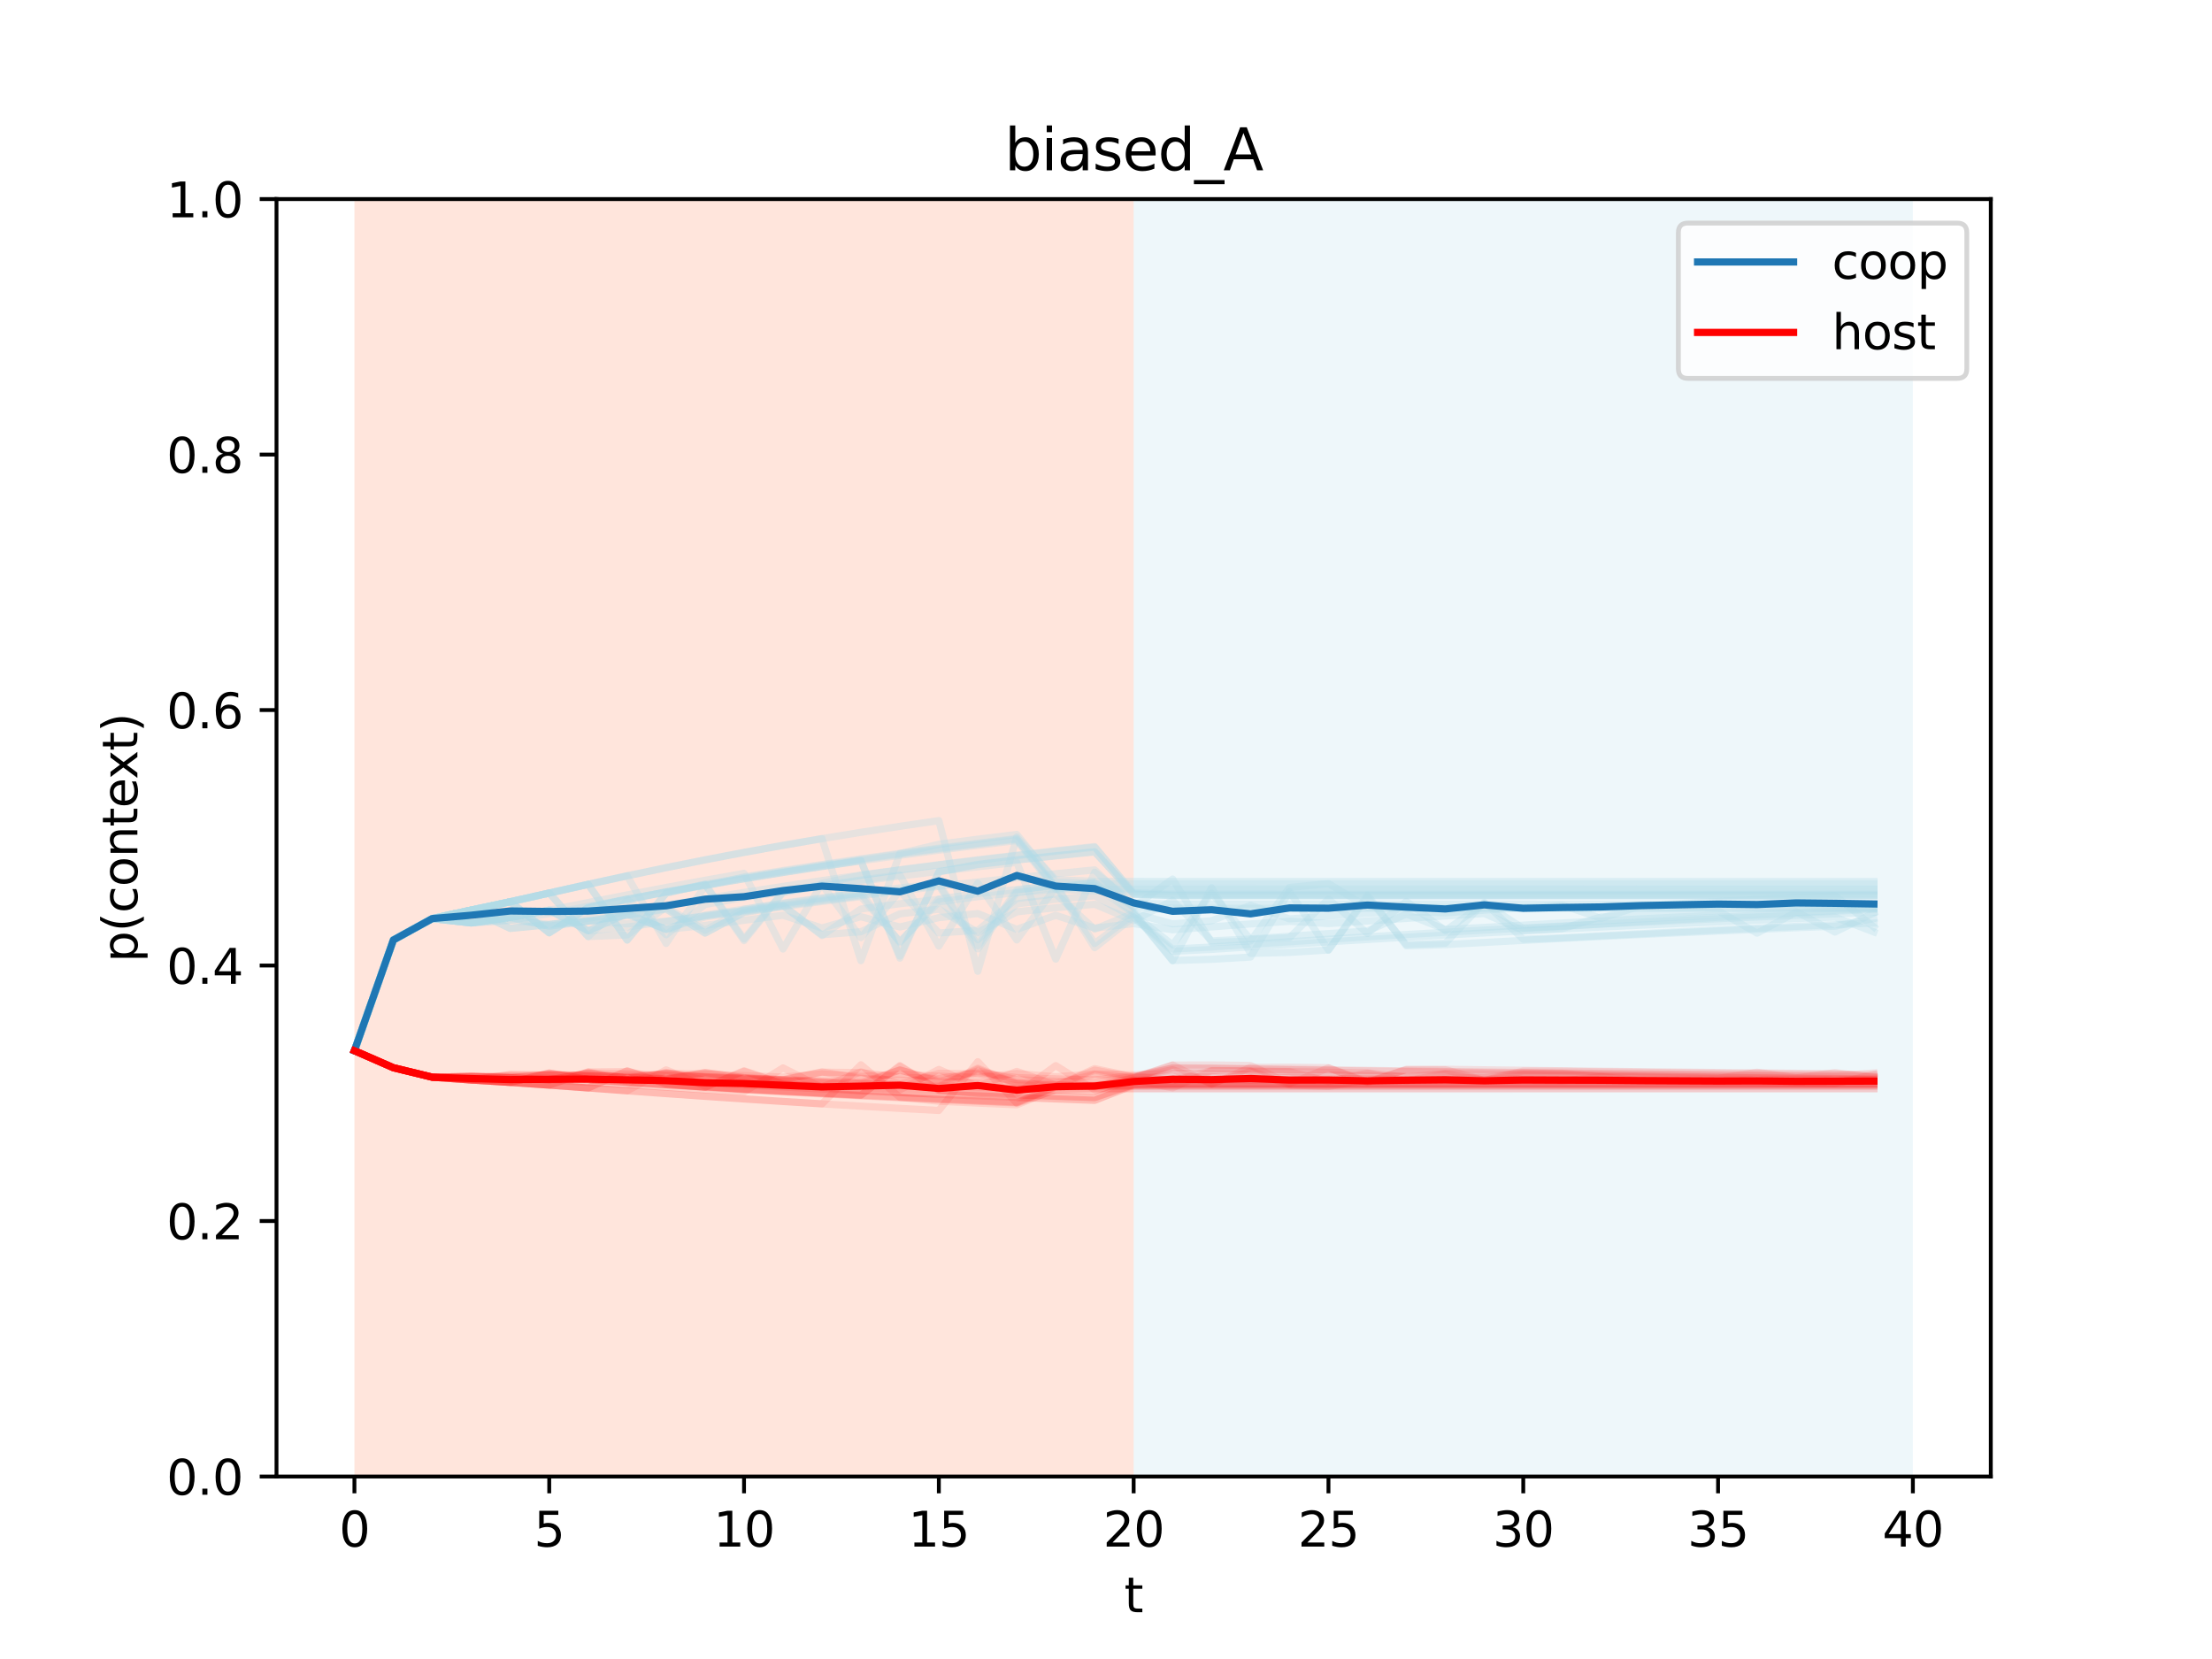 <?xml version="1.0" encoding="utf-8" standalone="no"?>
<!DOCTYPE svg PUBLIC "-//W3C//DTD SVG 1.1//EN"
  "http://www.w3.org/Graphics/SVG/1.1/DTD/svg11.dtd">
<svg height="345.6pt" version="1.1" viewBox="0 0 460.8 345.6" width="460.8pt" xmlns="http://www.w3.org/2000/svg" xmlns:xlink="http://www.w3.org/1999/xlink">
 <defs>
  <style type="text/css">*{stroke-linecap:butt;stroke-linejoin:round;}</style>
 </defs>
 <g id="figure_1">
  <g id="patch_1">
   <path d="M 0 345.6 
L 460.8 345.6 
L 460.8 0 
L 0 0 
z
" style="fill:#ffffff;"/>
  </g>
  <g id="axes_1">
   <g id="patch_2">
    <path d="M 57.6 307.584 
L 414.72 307.584 
L 414.72 41.472 
L 57.6 41.472 
z
" style="fill:#ffffff;"/>
   </g>
   <g id="patch_3">
    <path clip-path="url(#pfdbeb1986b)" d="M 73.833 307.584 
L 73.833 41.472 
L 236.16 41.472 
L 236.16 307.584 
z
" style="fill:#ff7f50;opacity:0.2;"/>
   </g>
   <g id="patch_4">
    <path clip-path="url(#pfdbeb1986b)" d="M 236.16 307.584 
L 236.16 41.472 
L 398.487 41.472 
L 398.487 307.584 
z
" style="fill:#add8e6;opacity:0.2;"/>
   </g>
   <g id="matplotlib.axis_1">
    <g id="xtick_1">
     <g id="line2d_1">
      <defs>
       <path d="M 0 0 
L 0 3.5 
" id="m99d0484c49" style="stroke:#000000;stroke-width:0.8;"/>
      </defs>
      <g>
       <use style="stroke:#000000;stroke-width:0.8;" x="73.833" xlink:href="#m99d0484c49" y="307.584"/>
      </g>
     </g>
     <g id="text_1">
      <!-- 0 -->
      <g transform="translate(70.651 322.182)scale(0.1 -0.1)">
       <defs>
        <path d="M 2034 4250 
Q 1547 4250 1301 3770 
Q 1056 3291 1056 2328 
Q 1056 1369 1301 889 
Q 1547 409 2034 409 
Q 2525 409 2770 889 
Q 3016 1369 3016 2328 
Q 3016 3291 2770 3770 
Q 2525 4250 2034 4250 
z
M 2034 4750 
Q 2819 4750 3233 4129 
Q 3647 3509 3647 2328 
Q 3647 1150 3233 529 
Q 2819 -91 2034 -91 
Q 1250 -91 836 529 
Q 422 1150 422 2328 
Q 422 3509 836 4129 
Q 1250 4750 2034 4750 
z
" id="DejaVuSans-30" transform="scale(0.016)"/>
       </defs>
       <use xlink:href="#DejaVuSans-30"/>
      </g>
     </g>
    </g>
    <g id="xtick_2">
     <g id="line2d_2">
      <g>
       <use style="stroke:#000000;stroke-width:0.8;" x="114.415" xlink:href="#m99d0484c49" y="307.584"/>
      </g>
     </g>
     <g id="text_2">
      <!-- 5 -->
      <g transform="translate(111.233 322.182)scale(0.1 -0.1)">
       <defs>
        <path d="M 691 4666 
L 3169 4666 
L 3169 4134 
L 1269 4134 
L 1269 2991 
Q 1406 3038 1543 3061 
Q 1681 3084 1819 3084 
Q 2600 3084 3056 2656 
Q 3513 2228 3513 1497 
Q 3513 744 3044 326 
Q 2575 -91 1722 -91 
Q 1428 -91 1123 -41 
Q 819 9 494 109 
L 494 744 
Q 775 591 1075 516 
Q 1375 441 1709 441 
Q 2250 441 2565 725 
Q 2881 1009 2881 1497 
Q 2881 1984 2565 2268 
Q 2250 2553 1709 2553 
Q 1456 2553 1204 2497 
Q 953 2441 691 2322 
L 691 4666 
z
" id="DejaVuSans-35" transform="scale(0.016)"/>
       </defs>
       <use xlink:href="#DejaVuSans-35"/>
      </g>
     </g>
    </g>
    <g id="xtick_3">
     <g id="line2d_3">
      <g>
       <use style="stroke:#000000;stroke-width:0.8;" x="154.996" xlink:href="#m99d0484c49" y="307.584"/>
      </g>
     </g>
     <g id="text_3">
      <!-- 10 -->
      <g transform="translate(148.634 322.182)scale(0.1 -0.1)">
       <defs>
        <path d="M 794 531 
L 1825 531 
L 1825 4091 
L 703 3866 
L 703 4441 
L 1819 4666 
L 2450 4666 
L 2450 531 
L 3481 531 
L 3481 0 
L 794 0 
L 794 531 
z
" id="DejaVuSans-31" transform="scale(0.016)"/>
       </defs>
       <use xlink:href="#DejaVuSans-31"/>
       <use x="63.623" xlink:href="#DejaVuSans-30"/>
      </g>
     </g>
    </g>
    <g id="xtick_4">
     <g id="line2d_4">
      <g>
       <use style="stroke:#000000;stroke-width:0.8;" x="195.578" xlink:href="#m99d0484c49" y="307.584"/>
      </g>
     </g>
     <g id="text_4">
      <!-- 15 -->
      <g transform="translate(189.216 322.182)scale(0.1 -0.1)">
       <use xlink:href="#DejaVuSans-31"/>
       <use x="63.623" xlink:href="#DejaVuSans-35"/>
      </g>
     </g>
    </g>
    <g id="xtick_5">
     <g id="line2d_5">
      <g>
       <use style="stroke:#000000;stroke-width:0.8;" x="236.16" xlink:href="#m99d0484c49" y="307.584"/>
      </g>
     </g>
     <g id="text_5">
      <!-- 20 -->
      <g transform="translate(229.798 322.182)scale(0.1 -0.1)">
       <defs>
        <path d="M 1228 531 
L 3431 531 
L 3431 0 
L 469 0 
L 469 531 
Q 828 903 1448 1529 
Q 2069 2156 2228 2338 
Q 2531 2678 2651 2914 
Q 2772 3150 2772 3378 
Q 2772 3750 2511 3984 
Q 2250 4219 1831 4219 
Q 1534 4219 1204 4116 
Q 875 4013 500 3803 
L 500 4441 
Q 881 4594 1212 4672 
Q 1544 4750 1819 4750 
Q 2544 4750 2975 4387 
Q 3406 4025 3406 3419 
Q 3406 3131 3298 2873 
Q 3191 2616 2906 2266 
Q 2828 2175 2409 1742 
Q 1991 1309 1228 531 
z
" id="DejaVuSans-32" transform="scale(0.016)"/>
       </defs>
       <use xlink:href="#DejaVuSans-32"/>
       <use x="63.623" xlink:href="#DejaVuSans-30"/>
      </g>
     </g>
    </g>
    <g id="xtick_6">
     <g id="line2d_6">
      <g>
       <use style="stroke:#000000;stroke-width:0.8;" x="276.742" xlink:href="#m99d0484c49" y="307.584"/>
      </g>
     </g>
     <g id="text_6">
      <!-- 25 -->
      <g transform="translate(270.379 322.182)scale(0.1 -0.1)">
       <use xlink:href="#DejaVuSans-32"/>
       <use x="63.623" xlink:href="#DejaVuSans-35"/>
      </g>
     </g>
    </g>
    <g id="xtick_7">
     <g id="line2d_7">
      <g>
       <use style="stroke:#000000;stroke-width:0.8;" x="317.324" xlink:href="#m99d0484c49" y="307.584"/>
      </g>
     </g>
     <g id="text_7">
      <!-- 30 -->
      <g transform="translate(310.961 322.182)scale(0.1 -0.1)">
       <defs>
        <path d="M 2597 2516 
Q 3050 2419 3304 2112 
Q 3559 1806 3559 1356 
Q 3559 666 3084 287 
Q 2609 -91 1734 -91 
Q 1441 -91 1130 -33 
Q 819 25 488 141 
L 488 750 
Q 750 597 1062 519 
Q 1375 441 1716 441 
Q 2309 441 2620 675 
Q 2931 909 2931 1356 
Q 2931 1769 2642 2001 
Q 2353 2234 1838 2234 
L 1294 2234 
L 1294 2753 
L 1863 2753 
Q 2328 2753 2575 2939 
Q 2822 3125 2822 3475 
Q 2822 3834 2567 4026 
Q 2313 4219 1838 4219 
Q 1578 4219 1281 4162 
Q 984 4106 628 3988 
L 628 4550 
Q 988 4650 1302 4700 
Q 1616 4750 1894 4750 
Q 2613 4750 3031 4423 
Q 3450 4097 3450 3541 
Q 3450 3153 3228 2886 
Q 3006 2619 2597 2516 
z
" id="DejaVuSans-33" transform="scale(0.016)"/>
       </defs>
       <use xlink:href="#DejaVuSans-33"/>
       <use x="63.623" xlink:href="#DejaVuSans-30"/>
      </g>
     </g>
    </g>
    <g id="xtick_8">
     <g id="line2d_8">
      <g>
       <use style="stroke:#000000;stroke-width:0.8;" x="357.905" xlink:href="#m99d0484c49" y="307.584"/>
      </g>
     </g>
     <g id="text_8">
      <!-- 35 -->
      <g transform="translate(351.543 322.182)scale(0.1 -0.1)">
       <use xlink:href="#DejaVuSans-33"/>
       <use x="63.623" xlink:href="#DejaVuSans-35"/>
      </g>
     </g>
    </g>
    <g id="xtick_9">
     <g id="line2d_9">
      <g>
       <use style="stroke:#000000;stroke-width:0.8;" x="398.487" xlink:href="#m99d0484c49" y="307.584"/>
      </g>
     </g>
     <g id="text_9">
      <!-- 40 -->
      <g transform="translate(392.125 322.182)scale(0.1 -0.1)">
       <defs>
        <path d="M 2419 4116 
L 825 1625 
L 2419 1625 
L 2419 4116 
z
M 2253 4666 
L 3047 4666 
L 3047 1625 
L 3713 1625 
L 3713 1100 
L 3047 1100 
L 3047 0 
L 2419 0 
L 2419 1100 
L 313 1100 
L 313 1709 
L 2253 4666 
z
" id="DejaVuSans-34" transform="scale(0.016)"/>
       </defs>
       <use xlink:href="#DejaVuSans-34"/>
       <use x="63.623" xlink:href="#DejaVuSans-30"/>
      </g>
     </g>
    </g>
    <g id="text_10">
     <!-- t -->
     <g transform="translate(234.2 335.861)scale(0.1 -0.1)">
      <defs>
       <path d="M 1172 4494 
L 1172 3500 
L 2356 3500 
L 2356 3053 
L 1172 3053 
L 1172 1153 
Q 1172 725 1289 603 
Q 1406 481 1766 481 
L 2356 481 
L 2356 0 
L 1766 0 
Q 1100 0 847 248 
Q 594 497 594 1153 
L 594 3053 
L 172 3053 
L 172 3500 
L 594 3500 
L 594 4494 
L 1172 4494 
z
" id="DejaVuSans-74" transform="scale(0.016)"/>
      </defs>
      <use xlink:href="#DejaVuSans-74"/>
     </g>
    </g>
   </g>
   <g id="matplotlib.axis_2">
    <g id="ytick_1">
     <g id="line2d_10">
      <defs>
       <path d="M 0 0 
L -3.5 0 
" id="mcd126f95af" style="stroke:#000000;stroke-width:0.8;"/>
      </defs>
      <g>
       <use style="stroke:#000000;stroke-width:0.8;" x="57.6" xlink:href="#mcd126f95af" y="307.584"/>
      </g>
     </g>
     <g id="text_11">
      <!-- 0.0 -->
      <g transform="translate(34.697 311.383)scale(0.1 -0.1)">
       <defs>
        <path d="M 684 794 
L 1344 794 
L 1344 0 
L 684 0 
L 684 794 
z
" id="DejaVuSans-2e" transform="scale(0.016)"/>
       </defs>
       <use xlink:href="#DejaVuSans-30"/>
       <use x="63.623" xlink:href="#DejaVuSans-2e"/>
       <use x="95.41" xlink:href="#DejaVuSans-30"/>
      </g>
     </g>
    </g>
    <g id="ytick_2">
     <g id="line2d_11">
      <g>
       <use style="stroke:#000000;stroke-width:0.8;" x="57.6" xlink:href="#mcd126f95af" y="254.362"/>
      </g>
     </g>
     <g id="text_12">
      <!-- 0.2 -->
      <g transform="translate(34.697 258.161)scale(0.1 -0.1)">
       <use xlink:href="#DejaVuSans-30"/>
       <use x="63.623" xlink:href="#DejaVuSans-2e"/>
       <use x="95.41" xlink:href="#DejaVuSans-32"/>
      </g>
     </g>
    </g>
    <g id="ytick_3">
     <g id="line2d_12">
      <g>
       <use style="stroke:#000000;stroke-width:0.8;" x="57.6" xlink:href="#mcd126f95af" y="201.139"/>
      </g>
     </g>
     <g id="text_13">
      <!-- 0.4 -->
      <g transform="translate(34.697 204.938)scale(0.1 -0.1)">
       <use xlink:href="#DejaVuSans-30"/>
       <use x="63.623" xlink:href="#DejaVuSans-2e"/>
       <use x="95.41" xlink:href="#DejaVuSans-34"/>
      </g>
     </g>
    </g>
    <g id="ytick_4">
     <g id="line2d_13">
      <g>
       <use style="stroke:#000000;stroke-width:0.8;" x="57.6" xlink:href="#mcd126f95af" y="147.917"/>
      </g>
     </g>
     <g id="text_14">
      <!-- 0.6 -->
      <g transform="translate(34.697 151.716)scale(0.1 -0.1)">
       <defs>
        <path d="M 2113 2584 
Q 1688 2584 1439 2293 
Q 1191 2003 1191 1497 
Q 1191 994 1439 701 
Q 1688 409 2113 409 
Q 2538 409 2786 701 
Q 3034 994 3034 1497 
Q 3034 2003 2786 2293 
Q 2538 2584 2113 2584 
z
M 3366 4563 
L 3366 3988 
Q 3128 4100 2886 4159 
Q 2644 4219 2406 4219 
Q 1781 4219 1451 3797 
Q 1122 3375 1075 2522 
Q 1259 2794 1537 2939 
Q 1816 3084 2150 3084 
Q 2853 3084 3261 2657 
Q 3669 2231 3669 1497 
Q 3669 778 3244 343 
Q 2819 -91 2113 -91 
Q 1303 -91 875 529 
Q 447 1150 447 2328 
Q 447 3434 972 4092 
Q 1497 4750 2381 4750 
Q 2619 4750 2861 4703 
Q 3103 4656 3366 4563 
z
" id="DejaVuSans-36" transform="scale(0.016)"/>
       </defs>
       <use xlink:href="#DejaVuSans-30"/>
       <use x="63.623" xlink:href="#DejaVuSans-2e"/>
       <use x="95.41" xlink:href="#DejaVuSans-36"/>
      </g>
     </g>
    </g>
    <g id="ytick_5">
     <g id="line2d_14">
      <g>
       <use style="stroke:#000000;stroke-width:0.8;" x="57.6" xlink:href="#mcd126f95af" y="94.694"/>
      </g>
     </g>
     <g id="text_15">
      <!-- 0.8 -->
      <g transform="translate(34.697 98.494)scale(0.1 -0.1)">
       <defs>
        <path d="M 2034 2216 
Q 1584 2216 1326 1975 
Q 1069 1734 1069 1313 
Q 1069 891 1326 650 
Q 1584 409 2034 409 
Q 2484 409 2743 651 
Q 3003 894 3003 1313 
Q 3003 1734 2745 1975 
Q 2488 2216 2034 2216 
z
M 1403 2484 
Q 997 2584 770 2862 
Q 544 3141 544 3541 
Q 544 4100 942 4425 
Q 1341 4750 2034 4750 
Q 2731 4750 3128 4425 
Q 3525 4100 3525 3541 
Q 3525 3141 3298 2862 
Q 3072 2584 2669 2484 
Q 3125 2378 3379 2068 
Q 3634 1759 3634 1313 
Q 3634 634 3220 271 
Q 2806 -91 2034 -91 
Q 1263 -91 848 271 
Q 434 634 434 1313 
Q 434 1759 690 2068 
Q 947 2378 1403 2484 
z
M 1172 3481 
Q 1172 3119 1398 2916 
Q 1625 2713 2034 2713 
Q 2441 2713 2670 2916 
Q 2900 3119 2900 3481 
Q 2900 3844 2670 4047 
Q 2441 4250 2034 4250 
Q 1625 4250 1398 4047 
Q 1172 3844 1172 3481 
z
" id="DejaVuSans-38" transform="scale(0.016)"/>
       </defs>
       <use xlink:href="#DejaVuSans-30"/>
       <use x="63.623" xlink:href="#DejaVuSans-2e"/>
       <use x="95.41" xlink:href="#DejaVuSans-38"/>
      </g>
     </g>
    </g>
    <g id="ytick_6">
     <g id="line2d_15">
      <g>
       <use style="stroke:#000000;stroke-width:0.8;" x="57.6" xlink:href="#mcd126f95af" y="41.472"/>
      </g>
     </g>
     <g id="text_16">
      <!-- 1.0 -->
      <g transform="translate(34.697 45.271)scale(0.1 -0.1)">
       <use xlink:href="#DejaVuSans-31"/>
       <use x="63.623" xlink:href="#DejaVuSans-2e"/>
       <use x="95.41" xlink:href="#DejaVuSans-30"/>
      </g>
     </g>
    </g>
    <g id="text_17">
     <!-- p(context) -->
     <g transform="translate(28.617 200.45)rotate(-90)scale(0.1 -0.1)">
      <defs>
       <path d="M 1159 525 
L 1159 -1331 
L 581 -1331 
L 581 3500 
L 1159 3500 
L 1159 2969 
Q 1341 3281 1617 3432 
Q 1894 3584 2278 3584 
Q 2916 3584 3314 3078 
Q 3713 2572 3713 1747 
Q 3713 922 3314 415 
Q 2916 -91 2278 -91 
Q 1894 -91 1617 61 
Q 1341 213 1159 525 
z
M 3116 1747 
Q 3116 2381 2855 2742 
Q 2594 3103 2138 3103 
Q 1681 3103 1420 2742 
Q 1159 2381 1159 1747 
Q 1159 1113 1420 752 
Q 1681 391 2138 391 
Q 2594 391 2855 752 
Q 3116 1113 3116 1747 
z
" id="DejaVuSans-70" transform="scale(0.016)"/>
       <path d="M 1984 4856 
Q 1566 4138 1362 3434 
Q 1159 2731 1159 2009 
Q 1159 1288 1364 580 
Q 1569 -128 1984 -844 
L 1484 -844 
Q 1016 -109 783 600 
Q 550 1309 550 2009 
Q 550 2706 781 3412 
Q 1013 4119 1484 4856 
L 1984 4856 
z
" id="DejaVuSans-28" transform="scale(0.016)"/>
       <path d="M 3122 3366 
L 3122 2828 
Q 2878 2963 2633 3030 
Q 2388 3097 2138 3097 
Q 1578 3097 1268 2742 
Q 959 2388 959 1747 
Q 959 1106 1268 751 
Q 1578 397 2138 397 
Q 2388 397 2633 464 
Q 2878 531 3122 666 
L 3122 134 
Q 2881 22 2623 -34 
Q 2366 -91 2075 -91 
Q 1284 -91 818 406 
Q 353 903 353 1747 
Q 353 2603 823 3093 
Q 1294 3584 2113 3584 
Q 2378 3584 2631 3529 
Q 2884 3475 3122 3366 
z
" id="DejaVuSans-63" transform="scale(0.016)"/>
       <path d="M 1959 3097 
Q 1497 3097 1228 2736 
Q 959 2375 959 1747 
Q 959 1119 1226 758 
Q 1494 397 1959 397 
Q 2419 397 2687 759 
Q 2956 1122 2956 1747 
Q 2956 2369 2687 2733 
Q 2419 3097 1959 3097 
z
M 1959 3584 
Q 2709 3584 3137 3096 
Q 3566 2609 3566 1747 
Q 3566 888 3137 398 
Q 2709 -91 1959 -91 
Q 1206 -91 779 398 
Q 353 888 353 1747 
Q 353 2609 779 3096 
Q 1206 3584 1959 3584 
z
" id="DejaVuSans-6f" transform="scale(0.016)"/>
       <path d="M 3513 2113 
L 3513 0 
L 2938 0 
L 2938 2094 
Q 2938 2591 2744 2837 
Q 2550 3084 2163 3084 
Q 1697 3084 1428 2787 
Q 1159 2491 1159 1978 
L 1159 0 
L 581 0 
L 581 3500 
L 1159 3500 
L 1159 2956 
Q 1366 3272 1645 3428 
Q 1925 3584 2291 3584 
Q 2894 3584 3203 3211 
Q 3513 2838 3513 2113 
z
" id="DejaVuSans-6e" transform="scale(0.016)"/>
       <path d="M 3597 1894 
L 3597 1613 
L 953 1613 
Q 991 1019 1311 708 
Q 1631 397 2203 397 
Q 2534 397 2845 478 
Q 3156 559 3463 722 
L 3463 178 
Q 3153 47 2828 -22 
Q 2503 -91 2169 -91 
Q 1331 -91 842 396 
Q 353 884 353 1716 
Q 353 2575 817 3079 
Q 1281 3584 2069 3584 
Q 2775 3584 3186 3129 
Q 3597 2675 3597 1894 
z
M 3022 2063 
Q 3016 2534 2758 2815 
Q 2500 3097 2075 3097 
Q 1594 3097 1305 2825 
Q 1016 2553 972 2059 
L 3022 2063 
z
" id="DejaVuSans-65" transform="scale(0.016)"/>
       <path d="M 3513 3500 
L 2247 1797 
L 3578 0 
L 2900 0 
L 1881 1375 
L 863 0 
L 184 0 
L 1544 1831 
L 300 3500 
L 978 3500 
L 1906 2253 
L 2834 3500 
L 3513 3500 
z
" id="DejaVuSans-78" transform="scale(0.016)"/>
       <path d="M 513 4856 
L 1013 4856 
Q 1481 4119 1714 3412 
Q 1947 2706 1947 2009 
Q 1947 1309 1714 600 
Q 1481 -109 1013 -844 
L 513 -844 
Q 928 -128 1133 580 
Q 1338 1288 1338 2009 
Q 1338 2731 1133 3434 
Q 928 4138 513 4856 
z
" id="DejaVuSans-29" transform="scale(0.016)"/>
      </defs>
      <use xlink:href="#DejaVuSans-70"/>
      <use x="63.477" xlink:href="#DejaVuSans-28"/>
      <use x="102.49" xlink:href="#DejaVuSans-63"/>
      <use x="157.471" xlink:href="#DejaVuSans-6f"/>
      <use x="218.652" xlink:href="#DejaVuSans-6e"/>
      <use x="282.031" xlink:href="#DejaVuSans-74"/>
      <use x="321.24" xlink:href="#DejaVuSans-65"/>
      <use x="381.014" xlink:href="#DejaVuSans-78"/>
      <use x="440.193" xlink:href="#DejaVuSans-74"/>
      <use x="479.402" xlink:href="#DejaVuSans-29"/>
     </g>
    </g>
   </g>
   <g id="line2d_16">
    <path clip-path="url(#pfdbeb1986b)" d="M 73.833 218.88 
L 81.949 195.817 
L 90.065 191.35 
L 98.182 189.584 
L 106.298 187.853 
L 114.415 186.038 
L 122.531 184.223 
L 130.647 182.453 
L 138.764 180.75 
L 146.88 179.122 
L 154.996 177.573 
L 163.113 176.102 
L 171.229 174.708 
L 179.345 200.116 
L 187.462 177.801 
L 195.578 175.885 
L 203.695 174.82 
L 211.811 173.833 
L 219.927 183.743 
L 228.044 184.077 
L 236.16 184.091 
L 244.276 184.094 
L 252.393 184.097 
L 260.509 184.1 
L 268.625 184.102 
L 276.742 184.104 
L 284.858 184.106 
L 292.975 184.107 
L 301.091 184.109 
L 309.207 184.11 
L 317.324 184.111 
L 325.44 184.112 
L 333.556 184.113 
L 341.673 184.114 
L 349.789 184.115 
L 357.905 184.116 
L 366.022 184.116 
L 374.138 184.117 
L 382.255 184.118 
L 390.371 184.118 
" style="fill:none;stroke:#add8e6;stroke-linecap:square;stroke-opacity:0.3;stroke-width:1.5;"/>
   </g>
   <g id="line2d_17">
    <path clip-path="url(#pfdbeb1986b)" d="M 73.833 218.88 
L 81.949 195.817 
L 90.065 191.35 
L 98.182 192.262 
L 106.298 191.696 
L 114.415 192.542 
L 122.531 191.958 
L 130.647 190.702 
L 138.764 189.403 
L 146.88 194.358 
L 154.996 190.101 
L 163.113 188.864 
L 171.229 187.798 
L 179.345 186.775 
L 187.462 196.154 
L 195.578 187.886 
L 203.695 186.791 
L 211.811 185.967 
L 219.927 185.182 
L 228.044 184.43 
L 236.16 190.322 
L 244.276 200.142 
L 252.393 184.918 
L 260.509 198.614 
L 268.625 198.402 
L 276.742 197.901 
L 284.858 186.896 
L 292.975 196.767 
L 301.091 196.488 
L 309.207 187.97 
L 317.324 195.674 
L 325.44 195.37 
L 333.556 194.937 
L 341.673 194.517 
L 349.789 194.112 
L 357.905 193.722 
L 366.022 193.345 
L 374.138 192.982 
L 382.255 192.631 
L 390.371 192.292 
" style="fill:none;stroke:#add8e6;stroke-linecap:square;stroke-opacity:0.3;stroke-width:1.5;"/>
   </g>
   <g id="line2d_18">
    <path clip-path="url(#pfdbeb1986b)" d="M 73.833 218.88 
L 81.949 195.817 
L 90.065 191.35 
L 98.182 192.262 
L 106.298 191.126 
L 114.415 189.608 
L 122.531 188.015 
L 130.647 186.427 
L 138.764 184.877 
L 146.88 183.379 
L 154.996 181.94 
L 163.113 197.696 
L 171.229 183.994 
L 179.345 182.343 
L 187.462 181.236 
L 195.578 180.197 
L 203.695 179.205 
L 211.811 178.258 
L 219.927 177.355 
L 228.044 176.493 
L 236.16 185.978 
L 244.276 186.255 
L 252.393 186.265 
L 260.509 186.267 
L 268.625 186.269 
L 276.742 186.271 
L 284.858 186.273 
L 292.975 186.274 
L 301.091 186.276 
L 309.207 186.277 
L 317.324 186.278 
L 325.44 186.279 
L 333.556 186.28 
L 341.673 186.281 
L 349.789 186.281 
L 357.905 186.282 
L 366.022 186.283 
L 374.138 186.283 
L 382.255 186.284 
L 390.371 186.284 
" style="fill:none;stroke:#add8e6;stroke-linecap:square;stroke-opacity:0.3;stroke-width:1.5;"/>
   </g>
   <g id="line2d_19">
    <path clip-path="url(#pfdbeb1986b)" d="M 73.833 218.88 
L 81.949 195.817 
L 90.065 191.35 
L 98.182 189.584 
L 106.298 187.853 
L 114.415 186.038 
L 122.531 184.223 
L 130.647 182.453 
L 138.764 180.75 
L 146.88 179.122 
L 154.996 177.573 
L 163.113 176.102 
L 171.229 174.708 
L 179.345 173.387 
L 187.462 172.136 
L 195.578 170.952 
L 203.695 202.338 
L 211.811 174.366 
L 219.927 183.276 
L 228.044 183.588 
L 236.16 183.601 
L 244.276 183.605 
L 252.393 183.608 
L 260.509 183.611 
L 268.625 183.613 
L 276.742 183.615 
L 284.858 183.617 
L 292.975 183.618 
L 301.091 183.62 
L 309.207 183.621 
L 317.324 183.622 
L 325.44 183.623 
L 333.556 183.624 
L 341.673 183.625 
L 349.789 183.626 
L 357.905 183.627 
L 366.022 183.628 
L 374.138 183.628 
L 382.255 183.629 
L 390.371 183.629 
" style="fill:none;stroke:#add8e6;stroke-linecap:square;stroke-opacity:0.3;stroke-width:1.5;"/>
   </g>
   <g id="line2d_20">
    <path clip-path="url(#pfdbeb1986b)" d="M 73.833 218.88 
L 81.949 195.817 
L 90.065 191.35 
L 98.182 189.584 
L 106.298 193.405 
L 114.415 192.609 
L 122.531 191.3 
L 130.647 189.925 
L 138.764 188.555 
L 146.88 187.212 
L 154.996 185.909 
L 163.113 184.651 
L 171.229 183.442 
L 179.345 182.284 
L 187.462 181.177 
L 195.578 180.119 
L 203.695 179.109 
L 211.811 178.146 
L 219.927 177.228 
L 228.044 176.353 
L 236.16 186.282 
L 244.276 186.569 
L 252.393 186.579 
L 260.509 186.581 
L 268.625 186.584 
L 276.742 186.585 
L 284.858 186.587 
L 292.975 186.589 
L 301.091 186.59 
L 309.207 186.591 
L 317.324 186.592 
L 325.44 186.593 
L 333.556 186.594 
L 341.673 186.595 
L 349.789 186.596 
L 357.905 186.596 
L 366.022 186.597 
L 374.138 186.598 
L 382.255 186.598 
L 390.371 186.599 
" style="fill:none;stroke:#add8e6;stroke-linecap:square;stroke-opacity:0.3;stroke-width:1.5;"/>
   </g>
   <g id="line2d_21">
    <path clip-path="url(#pfdbeb1986b)" d="M 73.833 218.88 
L 81.949 195.817 
L 90.065 191.35 
L 98.182 192.262 
L 106.298 191.126 
L 114.415 192.934 
L 122.531 191.89 
L 130.647 190.593 
L 138.764 193.533 
L 146.88 191.012 
L 154.996 189.809 
L 163.113 188.701 
L 171.229 187.63 
L 179.345 186.596 
L 187.462 185.601 
L 195.578 184.647 
L 203.695 183.732 
L 211.811 182.855 
L 219.927 182.017 
L 228.044 181.215 
L 236.16 188.989 
L 244.276 189.204 
L 252.393 189.212 
L 260.509 189.215 
L 268.625 189.217 
L 276.742 189.218 
L 284.858 189.22 
L 292.975 189.221 
L 301.091 189.223 
L 309.207 189.224 
L 317.324 189.225 
L 325.44 189.226 
L 333.556 189.226 
L 341.673 189.227 
L 349.789 189.228 
L 357.905 189.229 
L 366.022 189.229 
L 374.138 189.23 
L 382.255 189.23 
L 390.371 189.231 
" style="fill:none;stroke:#add8e6;stroke-linecap:square;stroke-opacity:0.3;stroke-width:1.5;"/>
   </g>
   <g id="line2d_22">
    <path clip-path="url(#pfdbeb1986b)" d="M 73.833 218.88 
L 81.949 195.817 
L 90.065 191.35 
L 98.182 189.584 
L 106.298 187.853 
L 114.415 186.038 
L 122.531 184.223 
L 130.647 195.831 
L 138.764 186.076 
L 146.88 184.194 
L 154.996 182.81 
L 163.113 181.504 
L 171.229 180.257 
L 179.345 179.067 
L 187.462 177.933 
L 195.578 176.854 
L 203.695 175.827 
L 211.811 174.85 
L 219.927 184.916 
L 228.044 185.242 
L 236.16 185.255 
L 244.276 185.259 
L 252.393 185.261 
L 260.509 185.264 
L 268.625 185.266 
L 276.742 185.268 
L 284.858 185.27 
L 292.975 185.271 
L 301.091 185.272 
L 309.207 185.274 
L 317.324 185.275 
L 325.44 185.276 
L 333.556 185.277 
L 341.673 185.277 
L 349.789 185.278 
L 357.905 185.279 
L 366.022 185.28 
L 374.138 185.28 
L 382.255 185.281 
L 390.371 185.281 
" style="fill:none;stroke:#add8e6;stroke-linecap:square;stroke-opacity:0.3;stroke-width:1.5;"/>
   </g>
   <g id="line2d_23">
    <path clip-path="url(#pfdbeb1986b)" d="M 73.833 218.88 
L 81.949 195.817 
L 90.065 191.35 
L 98.182 192.262 
L 106.298 191.126 
L 114.415 192.934 
L 122.531 191.89 
L 130.647 190.593 
L 138.764 189.284 
L 146.88 194.384 
L 154.996 190 
L 163.113 188.75 
L 171.229 194.722 
L 179.345 194.101 
L 187.462 190.369 
L 195.578 189.403 
L 203.695 194.259 
L 211.811 189.948 
L 219.927 189.099 
L 228.044 188.379 
L 236.16 191.761 
L 244.276 187.601 
L 252.393 196.001 
L 260.509 195.608 
L 268.625 195.037 
L 276.742 194.482 
L 284.858 193.947 
L 292.975 190.412 
L 301.091 193.613 
L 309.207 193.196 
L 317.324 192.729 
L 325.44 192.277 
L 333.556 191.841 
L 341.673 191.421 
L 349.789 191.016 
L 357.905 190.625 
L 366.022 190.247 
L 374.138 189.883 
L 382.255 194.162 
L 390.371 190.182 
" style="fill:none;stroke:#add8e6;stroke-linecap:square;stroke-opacity:0.3;stroke-width:1.5;"/>
   </g>
   <g id="line2d_24">
    <path clip-path="url(#pfdbeb1986b)" d="M 73.833 218.88 
L 81.949 195.817 
L 90.065 191.35 
L 98.182 189.584 
L 106.298 187.853 
L 114.415 186.038 
L 122.531 184.223 
L 130.647 195.831 
L 138.764 186.076 
L 146.88 184.194 
L 154.996 195.611 
L 163.113 185.763 
L 171.229 184.251 
L 179.345 195.327 
L 187.462 185.625 
L 195.578 194.352 
L 203.695 193.819 
L 211.811 187.18 
L 219.927 186.231 
L 228.044 193.568 
L 236.16 190.239 
L 244.276 192.456 
L 252.393 191.815 
L 260.509 188.584 
L 268.625 191.422 
L 276.742 190.854 
L 284.858 190.233 
L 292.975 189.879 
L 301.091 190.156 
L 309.207 189.615 
L 317.324 189.077 
L 325.44 188.559 
L 333.556 191.304 
L 341.673 188.75 
L 349.789 188.251 
L 357.905 187.803 
L 366.022 187.371 
L 374.138 186.953 
L 382.255 186.551 
L 390.371 193.127 
" style="fill:none;stroke:#add8e6;stroke-linecap:square;stroke-opacity:0.3;stroke-width:1.5;"/>
   </g>
   <g id="line2d_25">
    <path clip-path="url(#pfdbeb1986b)" d="M 73.833 218.88 
L 81.949 195.817 
L 90.065 191.35 
L 98.182 192.262 
L 106.298 191.696 
L 114.415 190.315 
L 122.531 188.813 
L 130.647 187.304 
L 138.764 185.826 
L 146.88 184.395 
L 154.996 183.018 
L 163.113 181.698 
L 171.229 180.439 
L 179.345 179.238 
L 187.462 199.594 
L 195.578 181.606 
L 203.695 180.05 
L 211.811 179.115 
L 219.927 178.242 
L 228.044 177.408 
L 236.16 186.309 
L 244.276 186.57 
L 252.393 186.58 
L 260.509 186.582 
L 268.625 186.585 
L 276.742 186.587 
L 284.858 186.588 
L 292.975 186.59 
L 301.091 186.591 
L 309.207 186.592 
L 317.324 186.593 
L 325.44 186.594 
L 333.556 186.595 
L 341.673 186.596 
L 349.789 186.597 
L 357.905 186.598 
L 366.022 186.598 
L 374.138 186.599 
L 382.255 186.599 
L 390.371 186.6 
" style="fill:none;stroke:#add8e6;stroke-linecap:square;stroke-opacity:0.3;stroke-width:1.5;"/>
   </g>
   <g id="line2d_26">
    <path clip-path="url(#pfdbeb1986b)" d="M 73.833 218.88 
L 81.949 195.817 
L 90.065 191.35 
L 98.182 189.584 
L 106.298 193.405 
L 114.415 192.609 
L 122.531 191.8 
L 130.647 192.459 
L 138.764 191.905 
L 146.88 190.773 
L 154.996 189.63 
L 163.113 188.515 
L 171.229 187.434 
L 179.345 186.391 
L 187.462 185.388 
L 195.578 184.425 
L 203.695 197.678 
L 211.811 185.871 
L 219.927 184.743 
L 228.044 183.97 
L 236.16 190.015 
L 244.276 200.094 
L 252.393 199.846 
L 260.509 199.37 
L 268.625 185.703 
L 276.742 197.932 
L 284.858 186.447 
L 292.975 197.03 
L 301.091 196.781 
L 309.207 196.334 
L 317.324 195.898 
L 325.44 195.479 
L 333.556 195.076 
L 341.673 194.687 
L 349.789 194.312 
L 357.905 193.95 
L 366.022 193.601 
L 374.138 193.264 
L 382.255 192.939 
L 390.371 191.356 
" style="fill:none;stroke:#add8e6;stroke-linecap:square;stroke-opacity:0.3;stroke-width:1.5;"/>
   </g>
   <g id="line2d_27">
    <path clip-path="url(#pfdbeb1986b)" d="M 73.833 218.88 
L 81.949 195.817 
L 90.065 191.35 
L 98.182 189.584 
L 106.298 187.853 
L 114.415 186.038 
L 122.531 195.104 
L 130.647 187.58 
L 138.764 185.748 
L 146.88 184.315 
L 154.996 195.938 
L 163.113 185.926 
L 171.229 184.41 
L 179.345 183.311 
L 187.462 182.272 
L 195.578 197.086 
L 203.695 183.973 
L 211.811 195.799 
L 219.927 184.875 
L 228.044 183.832 
L 236.16 188.944 
L 244.276 183.123 
L 252.393 196.34 
L 260.509 196.03 
L 268.625 184.886 
L 276.742 184.07 
L 284.858 188.949 
L 292.975 189.059 
L 301.091 189.062 
L 309.207 189.064 
L 317.324 189.065 
L 325.44 189.066 
L 333.556 189.067 
L 341.673 189.067 
L 349.789 189.068 
L 357.905 189.069 
L 366.022 189.069 
L 374.138 189.07 
L 382.255 189.07 
L 390.371 189.071 
" style="fill:none;stroke:#add8e6;stroke-linecap:square;stroke-opacity:0.3;stroke-width:1.5;"/>
   </g>
   <g id="line2d_28">
    <path clip-path="url(#pfdbeb1986b)" d="M 73.833 218.88 
L 81.949 195.817 
L 90.065 191.35 
L 98.182 189.584 
L 106.298 187.853 
L 114.415 194.32 
L 122.531 189.07 
L 130.647 187.321 
L 138.764 185.846 
L 146.88 184.43 
L 154.996 183.067 
L 163.113 181.761 
L 171.229 180.513 
L 179.345 179.323 
L 187.462 199.145 
L 195.578 181.64 
L 203.695 180.107 
L 211.811 179.179 
L 219.927 178.312 
L 228.044 177.484 
L 236.16 186.216 
L 244.276 186.472 
L 252.393 186.482 
L 260.509 186.485 
L 268.625 186.487 
L 276.742 186.489 
L 284.858 186.49 
L 292.975 186.492 
L 301.091 186.493 
L 309.207 186.494 
L 317.324 186.495 
L 325.44 186.496 
L 333.556 186.497 
L 341.673 186.498 
L 349.789 186.499 
L 357.905 186.5 
L 366.022 186.5 
L 374.138 186.501 
L 382.255 186.501 
L 390.371 186.502 
" style="fill:none;stroke:#add8e6;stroke-linecap:square;stroke-opacity:0.3;stroke-width:1.5;"/>
   </g>
   <g id="line2d_29">
    <path clip-path="url(#pfdbeb1986b)" d="M 73.833 218.88 
L 81.949 195.817 
L 90.065 191.35 
L 98.182 189.584 
L 106.298 187.853 
L 114.415 194.32 
L 122.531 189.07 
L 130.647 187.321 
L 138.764 194.717 
L 146.88 188.424 
L 154.996 186.955 
L 163.113 185.768 
L 171.229 184.636 
L 179.345 183.55 
L 187.462 182.51 
L 195.578 181.514 
L 203.695 180.563 
L 211.811 179.655 
L 219.927 199.802 
L 228.044 181.704 
L 236.16 188.152 
L 244.276 188.337 
L 252.393 188.345 
L 260.509 188.347 
L 268.625 188.349 
L 276.742 188.351 
L 284.858 188.352 
L 292.975 188.354 
L 301.091 188.355 
L 309.207 188.356 
L 317.324 188.357 
L 325.44 188.358 
L 333.556 188.359 
L 341.673 188.36 
L 349.789 188.361 
L 357.905 188.361 
L 366.022 188.362 
L 374.138 188.363 
L 382.255 188.363 
L 390.371 188.364 
" style="fill:none;stroke:#add8e6;stroke-linecap:square;stroke-opacity:0.3;stroke-width:1.5;"/>
   </g>
   <g id="line2d_30">
    <path clip-path="url(#pfdbeb1986b)" d="M 73.833 218.88 
L 81.949 195.817 
L 90.065 191.35 
L 98.182 192.262 
L 106.298 191.126 
L 114.415 189.608 
L 122.531 193.899 
L 130.647 193.121 
L 138.764 191.978 
L 146.88 190.818 
L 154.996 189.675 
L 163.113 188.562 
L 171.229 194.892 
L 179.345 189.362 
L 187.462 188.26 
L 195.578 187.354 
L 203.695 195.734 
L 211.811 188.289 
L 219.927 187.333 
L 228.044 186.598 
L 236.16 191.125 
L 244.276 198.169 
L 252.393 197.78 
L 260.509 197.236 
L 268.625 196.708 
L 276.742 196.2 
L 284.858 195.711 
L 292.975 195.239 
L 301.091 194.785 
L 309.207 194.347 
L 317.324 193.926 
L 325.44 193.519 
L 333.556 193.127 
L 341.673 192.749 
L 349.789 192.385 
L 357.905 192.033 
L 366.022 191.694 
L 374.138 191.366 
L 382.255 191.05 
L 390.371 194.154 
" style="fill:none;stroke:#add8e6;stroke-linecap:square;stroke-opacity:0.3;stroke-width:1.5;"/>
   </g>
   <g id="line2d_31">
    <path clip-path="url(#pfdbeb1986b)" d="M 73.833 218.88 
L 81.949 195.817 
L 90.065 191.35 
L 98.182 189.584 
L 106.298 187.853 
L 114.415 194.32 
L 122.531 189.07 
L 130.647 187.321 
L 138.764 185.846 
L 146.88 184.43 
L 154.996 183.067 
L 163.113 181.761 
L 171.229 180.513 
L 179.345 179.323 
L 187.462 178.189 
L 195.578 177.11 
L 203.695 176.083 
L 211.811 175.107 
L 219.927 185.267 
L 228.044 185.594 
L 236.16 185.607 
L 244.276 185.61 
L 252.393 185.613 
L 260.509 185.615 
L 268.625 185.618 
L 276.742 185.619 
L 284.858 185.621 
L 292.975 185.623 
L 301.091 185.624 
L 309.207 185.625 
L 317.324 185.626 
L 325.44 185.627 
L 333.556 185.628 
L 341.673 185.629 
L 349.789 185.63 
L 357.905 185.63 
L 366.022 185.631 
L 374.138 185.632 
L 382.255 185.632 
L 390.371 185.633 
" style="fill:none;stroke:#add8e6;stroke-linecap:square;stroke-opacity:0.3;stroke-width:1.5;"/>
   </g>
   <g id="line2d_32">
    <path clip-path="url(#pfdbeb1986b)" d="M 73.833 218.88 
L 81.949 195.817 
L 90.065 191.35 
L 98.182 192.262 
L 106.298 191.126 
L 114.415 189.608 
L 122.531 193.899 
L 130.647 190.304 
L 138.764 193.625 
L 146.88 190.631 
L 154.996 189.38 
L 163.113 188.244 
L 171.229 187.148 
L 179.345 186.092 
L 187.462 196.356 
L 195.578 187.294 
L 203.695 186.149 
L 211.811 185.299 
L 219.927 184.492 
L 228.044 197.423 
L 236.16 190.985 
L 244.276 197.698 
L 252.393 197.288 
L 260.509 196.728 
L 268.625 196.186 
L 276.742 195.663 
L 284.858 195.16 
L 292.975 194.675 
L 301.091 194.208 
L 309.207 193.758 
L 317.324 193.325 
L 325.44 192.907 
L 333.556 192.504 
L 341.673 192.115 
L 349.789 191.74 
L 357.905 191.379 
L 366.022 191.03 
L 374.138 190.693 
L 382.255 190.368 
L 390.371 190.054 
" style="fill:none;stroke:#add8e6;stroke-linecap:square;stroke-opacity:0.3;stroke-width:1.5;"/>
   </g>
   <g id="line2d_33">
    <path clip-path="url(#pfdbeb1986b)" d="M 73.833 218.88 
L 81.949 195.817 
L 90.065 191.35 
L 98.182 192.262 
L 106.298 191.126 
L 114.415 189.608 
L 122.531 193.899 
L 130.647 190.304 
L 138.764 193.625 
L 146.88 192.777 
L 154.996 191.712 
L 163.113 190.654 
L 171.229 193.32 
L 179.345 190.973 
L 187.462 193.108 
L 195.578 191.163 
L 203.695 190.309 
L 211.811 193.6 
L 219.927 190.666 
L 228.044 193.346 
L 236.16 192.405 
L 244.276 193.692 
L 252.393 193.093 
L 260.509 192.472 
L 268.625 191.921 
L 276.742 192.395 
L 284.858 191.861 
L 292.975 191.325 
L 301.091 190.809 
L 309.207 190.311 
L 317.324 193.824 
L 325.44 193.447 
L 333.556 191 
L 341.673 190.536 
L 349.789 190.119 
L 357.905 189.717 
L 366.022 194.397 
L 374.138 190.044 
L 382.255 189.626 
L 390.371 189.278 
" style="fill:none;stroke:#add8e6;stroke-linecap:square;stroke-opacity:0.3;stroke-width:1.5;"/>
   </g>
   <g id="line2d_34">
    <path clip-path="url(#pfdbeb1986b)" d="M 73.833 218.88 
L 81.949 195.817 
L 90.065 191.35 
L 98.182 189.584 
L 106.298 187.853 
L 114.415 186.038 
L 122.531 184.223 
L 130.647 182.453 
L 138.764 196.538 
L 146.88 184.587 
L 154.996 182.677 
L 163.113 181.346 
L 171.229 180.097 
L 179.345 178.906 
L 187.462 177.771 
L 195.578 176.691 
L 203.695 175.663 
L 211.811 174.685 
L 219.927 184.716 
L 228.044 185.042 
L 236.16 185.055 
L 244.276 185.059 
L 252.393 185.062 
L 260.509 185.064 
L 268.625 185.066 
L 276.742 185.068 
L 284.858 185.07 
L 292.975 185.071 
L 301.091 185.073 
L 309.207 185.074 
L 317.324 185.075 
L 325.44 185.076 
L 333.556 185.077 
L 341.673 185.078 
L 349.789 185.078 
L 357.905 185.079 
L 366.022 185.08 
L 374.138 185.08 
L 382.255 185.081 
L 390.371 185.081 
" style="fill:none;stroke:#add8e6;stroke-linecap:square;stroke-opacity:0.3;stroke-width:1.5;"/>
   </g>
   <g id="line2d_35">
    <path clip-path="url(#pfdbeb1986b)" d="M 73.833 218.88 
L 81.949 195.817 
L 90.065 191.35 
L 98.182 189.584 
L 106.298 187.853 
L 114.415 186.038 
L 122.531 195.104 
L 130.647 194.762 
L 138.764 188.97 
L 146.88 193.812 
L 154.996 189.405 
L 163.113 188.133 
L 171.229 187.041 
L 179.345 185.994 
L 187.462 184.986 
L 195.578 184.018 
L 203.695 197.014 
L 211.811 185.447 
L 219.927 184.319 
L 228.044 196.543 
L 236.16 190.485 
L 244.276 196.823 
L 252.393 186.052 
L 260.509 195.72 
L 268.625 195.34 
L 276.742 187.287 
L 284.858 194.455 
L 292.975 187.769 
L 301.091 193.891 
L 309.207 188.181 
L 317.324 193.415 
L 325.44 192.998 
L 333.556 192.496 
L 341.673 192.011 
L 349.789 191.543 
L 357.905 191.091 
L 366.022 190.655 
L 374.138 190.234 
L 382.255 189.828 
L 390.371 189.435 
" style="fill:none;stroke:#add8e6;stroke-linecap:square;stroke-opacity:0.3;stroke-width:1.5;"/>
   </g>
   <g id="line2d_36">
    <path clip-path="url(#pfdbeb1986b)" d="M 73.833 218.88 
L 81.949 222.428 
L 90.065 224.401 
L 98.182 224.976 
L 106.298 225.479 
L 114.415 226.045 
L 122.531 226.638 
L 130.647 227.232 
L 138.764 227.816 
L 146.88 228.382 
L 154.996 228.929 
L 163.113 229.454 
L 171.229 229.956 
L 179.345 221.82 
L 187.462 228.583 
L 195.578 229.411 
L 203.695 229.794 
L 211.811 230.142 
L 219.927 226.879 
L 228.044 226.704 
L 236.16 226.696 
L 244.276 226.694 
L 252.393 226.693 
L 260.509 226.691 
L 268.625 226.69 
L 276.742 226.69 
L 284.858 226.689 
L 292.975 226.688 
L 301.091 226.688 
L 309.207 226.687 
L 317.324 226.686 
L 325.44 226.686 
L 333.556 226.686 
L 341.673 226.685 
L 349.789 226.685 
L 357.905 226.685 
L 366.022 226.684 
L 374.138 226.684 
L 382.255 226.684 
L 390.371 226.684 
" style="fill:none;stroke:#ff0000;stroke-linecap:square;stroke-opacity:0.1;stroke-width:1.5;"/>
   </g>
   <g id="line2d_37">
    <path clip-path="url(#pfdbeb1986b)" d="M 73.833 218.88 
L 81.949 222.428 
L 90.065 224.401 
L 98.182 224.239 
L 106.298 224.206 
L 114.415 223.991 
L 122.531 224.033 
L 130.647 224.39 
L 138.764 224.782 
L 146.88 223.421 
L 154.996 224.487 
L 163.113 224.891 
L 171.229 225.215 
L 179.345 225.526 
L 187.462 222.941 
L 195.578 225.081 
L 203.695 225.465 
L 211.811 225.715 
L 219.927 225.951 
L 228.044 226.179 
L 236.16 224.512 
L 244.276 221.851 
L 252.393 225.917 
L 260.509 222.352 
L 268.625 222.316 
L 276.742 222.429 
L 284.858 225.366 
L 292.975 222.827 
L 301.091 222.84 
L 309.207 225.063 
L 317.324 223.12 
L 325.44 223.156 
L 333.556 223.26 
L 341.673 223.362 
L 349.789 223.461 
L 357.905 223.557 
L 366.022 223.65 
L 374.138 223.739 
L 382.255 223.826 
L 390.371 223.91 
" style="fill:none;stroke:#ff0000;stroke-linecap:square;stroke-opacity:0.1;stroke-width:1.5;"/>
   </g>
   <g id="line2d_38">
    <path clip-path="url(#pfdbeb1986b)" d="M 73.833 218.88 
L 81.949 222.428 
L 90.065 224.401 
L 98.182 224.239 
L 106.298 224.494 
L 114.415 224.948 
L 122.531 225.453 
L 130.647 225.969 
L 138.764 226.481 
L 146.88 226.984 
L 154.996 227.472 
L 163.113 222.47 
L 171.229 226.559 
L 179.345 227.222 
L 187.462 227.597 
L 195.578 227.946 
L 203.695 228.28 
L 211.811 228.601 
L 219.927 228.909 
L 228.044 229.203 
L 236.16 226.12 
L 244.276 225.972 
L 252.393 225.965 
L 260.509 225.964 
L 268.625 225.963 
L 276.742 225.962 
L 284.858 225.962 
L 292.975 225.961 
L 301.091 225.96 
L 309.207 225.96 
L 317.324 225.959 
L 325.44 225.959 
L 333.556 225.958 
L 341.673 225.958 
L 349.789 225.958 
L 357.905 225.957 
L 366.022 225.957 
L 374.138 225.957 
L 382.255 225.957 
L 390.371 225.956 
" style="fill:none;stroke:#ff0000;stroke-linecap:square;stroke-opacity:0.1;stroke-width:1.5;"/>
   </g>
   <g id="line2d_39">
    <path clip-path="url(#pfdbeb1986b)" d="M 73.833 218.88 
L 81.949 222.428 
L 90.065 224.401 
L 98.182 224.976 
L 106.298 225.479 
L 114.415 226.045 
L 122.531 226.638 
L 130.647 227.232 
L 138.764 227.816 
L 146.88 228.382 
L 154.996 228.929 
L 163.113 229.454 
L 171.229 229.956 
L 179.345 230.436 
L 187.462 230.895 
L 195.578 231.331 
L 203.695 221.168 
L 211.811 229.819 
L 219.927 227.067 
L 228.044 226.909 
L 236.16 226.901 
L 244.276 226.899 
L 252.393 226.898 
L 260.509 226.897 
L 268.625 226.896 
L 276.742 226.895 
L 284.858 226.894 
L 292.975 226.893 
L 301.091 226.893 
L 309.207 226.892 
L 317.324 226.891 
L 325.44 226.891 
L 333.556 226.891 
L 341.673 226.89 
L 349.789 226.89 
L 357.905 226.889 
L 366.022 226.889 
L 374.138 226.889 
L 382.255 226.889 
L 390.371 226.888 
" style="fill:none;stroke:#ff0000;stroke-linecap:square;stroke-opacity:0.1;stroke-width:1.5;"/>
   </g>
   <g id="line2d_40">
    <path clip-path="url(#pfdbeb1986b)" d="M 73.833 218.88 
L 81.949 222.428 
L 90.065 224.401 
L 98.182 224.976 
L 106.298 223.839 
L 114.415 223.952 
L 122.531 224.337 
L 130.647 224.763 
L 138.764 225.194 
L 146.88 225.621 
L 154.996 226.041 
L 163.113 226.45 
L 171.229 226.846 
L 179.345 227.229 
L 187.462 227.598 
L 195.578 227.954 
L 203.695 228.295 
L 211.811 228.622 
L 219.927 228.936 
L 228.044 229.236 
L 236.16 225.987 
L 244.276 225.832 
L 252.393 225.826 
L 260.509 225.825 
L 268.625 225.824 
L 276.742 225.823 
L 284.858 225.822 
L 292.975 225.821 
L 301.091 225.821 
L 309.207 225.82 
L 317.324 225.82 
L 325.44 225.819 
L 333.556 225.819 
L 341.673 225.818 
L 349.789 225.818 
L 357.905 225.818 
L 366.022 225.818 
L 374.138 225.817 
L 382.255 225.817 
L 390.371 225.817 
" style="fill:none;stroke:#ff0000;stroke-linecap:square;stroke-opacity:0.1;stroke-width:1.5;"/>
   </g>
   <g id="line2d_41">
    <path clip-path="url(#pfdbeb1986b)" d="M 73.833 218.88 
L 81.949 222.428 
L 90.065 224.401 
L 98.182 224.239 
L 106.298 224.494 
L 114.415 223.805 
L 122.531 224.037 
L 130.647 224.416 
L 138.764 223.664 
L 146.88 224.237 
L 154.996 224.608 
L 163.113 224.942 
L 171.229 225.266 
L 179.345 225.581 
L 187.462 225.887 
L 195.578 226.182 
L 203.695 226.468 
L 211.811 226.743 
L 219.927 227.007 
L 228.044 227.262 
L 236.16 224.94 
L 244.276 224.825 
L 252.393 224.82 
L 260.509 224.819 
L 268.625 224.818 
L 276.742 224.817 
L 284.858 224.817 
L 292.975 224.816 
L 301.091 224.815 
L 309.207 224.815 
L 317.324 224.814 
L 325.44 224.814 
L 333.556 224.814 
L 341.673 224.813 
L 349.789 224.813 
L 357.905 224.813 
L 366.022 224.812 
L 374.138 224.812 
L 382.255 224.812 
L 390.371 224.812 
" style="fill:none;stroke:#ff0000;stroke-linecap:square;stroke-opacity:0.1;stroke-width:1.5;"/>
   </g>
   <g id="line2d_42">
    <path clip-path="url(#pfdbeb1986b)" d="M 73.833 218.88 
L 81.949 222.428 
L 90.065 224.401 
L 98.182 224.976 
L 106.298 225.479 
L 114.415 226.045 
L 122.531 226.638 
L 130.647 223.076 
L 138.764 225.789 
L 146.88 226.507 
L 154.996 226.971 
L 163.113 227.406 
L 171.229 227.825 
L 179.345 228.228 
L 187.462 228.615 
L 195.578 228.986 
L 203.695 229.342 
L 211.811 229.682 
L 219.927 226.397 
L 228.044 226.224 
L 236.16 226.216 
L 244.276 226.214 
L 252.393 226.213 
L 260.509 226.212 
L 268.625 226.211 
L 276.742 226.21 
L 284.858 226.209 
L 292.975 226.209 
L 301.091 226.208 
L 309.207 226.207 
L 317.324 226.207 
L 325.44 226.207 
L 333.556 226.206 
L 341.673 226.206 
L 349.789 226.205 
L 357.905 226.205 
L 366.022 226.205 
L 374.138 226.205 
L 382.255 226.204 
L 390.371 226.204 
" style="fill:none;stroke:#ff0000;stroke-linecap:square;stroke-opacity:0.1;stroke-width:1.5;"/>
   </g>
   <g id="line2d_43">
    <path clip-path="url(#pfdbeb1986b)" d="M 73.833 218.88 
L 81.949 222.428 
L 90.065 224.401 
L 98.182 224.239 
L 106.298 224.494 
L 114.415 223.805 
L 122.531 224.037 
L 130.647 224.416 
L 138.764 224.812 
L 146.88 223.428 
L 154.996 224.51 
L 163.113 224.919 
L 171.229 223.341 
L 179.345 223.45 
L 187.462 224.383 
L 195.578 224.685 
L 203.695 223.466 
L 211.811 224.483 
L 219.927 224.748 
L 228.044 224.955 
L 236.16 224.074 
L 244.276 225.152 
L 252.393 223.023 
L 260.509 223.07 
L 268.625 223.214 
L 276.742 223.356 
L 284.858 223.494 
L 292.975 224.375 
L 301.091 223.611 
L 309.207 223.7 
L 317.324 223.821 
L 325.44 223.938 
L 333.556 224.051 
L 341.673 224.16 
L 349.789 224.266 
L 357.905 224.369 
L 366.022 224.468 
L 374.138 224.564 
L 382.255 223.439 
L 390.371 224.46 
" style="fill:none;stroke:#ff0000;stroke-linecap:square;stroke-opacity:0.1;stroke-width:1.5;"/>
   </g>
   <g id="line2d_44">
    <path clip-path="url(#pfdbeb1986b)" d="M 73.833 218.88 
L 81.949 222.428 
L 90.065 224.401 
L 98.182 224.976 
L 106.298 225.479 
L 114.415 226.045 
L 122.531 226.638 
L 130.647 223.076 
L 138.764 225.789 
L 146.88 226.507 
L 154.996 223.174 
L 163.113 225.843 
L 171.229 226.408 
L 179.345 223.3 
L 187.462 225.852 
L 195.578 223.601 
L 203.695 223.683 
L 211.811 225.387 
L 219.927 225.71 
L 228.044 223.837 
L 236.16 224.599 
L 244.276 224.115 
L 252.393 224.28 
L 260.509 224.994 
L 268.625 224.411 
L 276.742 224.555 
L 284.858 224.729 
L 292.975 224.646 
L 301.091 224.745 
L 309.207 224.895 
L 317.324 225.046 
L 325.44 225.193 
L 333.556 224.277 
L 341.673 225.113 
L 349.789 225.263 
L 357.905 225.389 
L 366.022 225.511 
L 374.138 225.629 
L 382.255 225.744 
L 390.371 223.819 
" style="fill:none;stroke:#ff0000;stroke-linecap:square;stroke-opacity:0.1;stroke-width:1.5;"/>
   </g>
   <g id="line2d_45">
    <path clip-path="url(#pfdbeb1986b)" d="M 73.833 218.88 
L 81.949 222.428 
L 90.065 224.401 
L 98.182 224.239 
L 106.298 224.206 
L 114.415 224.579 
L 122.531 225.034 
L 130.647 225.505 
L 138.764 225.976 
L 146.88 226.44 
L 154.996 226.892 
L 163.113 227.33 
L 171.229 227.753 
L 179.345 228.159 
L 187.462 221.978 
L 195.578 227.146 
L 203.695 227.785 
L 211.811 228.1 
L 219.927 228.391 
L 228.044 228.669 
L 236.16 225.887 
L 244.276 225.749 
L 252.393 225.744 
L 260.509 225.742 
L 268.625 225.741 
L 276.742 225.741 
L 284.858 225.74 
L 292.975 225.739 
L 301.091 225.739 
L 309.207 225.738 
L 317.324 225.738 
L 325.44 225.737 
L 333.556 225.737 
L 341.673 225.736 
L 349.789 225.736 
L 357.905 225.736 
L 366.022 225.735 
L 374.138 225.735 
L 382.255 225.735 
L 390.371 225.735 
" style="fill:none;stroke:#ff0000;stroke-linecap:square;stroke-opacity:0.1;stroke-width:1.5;"/>
   </g>
   <g id="line2d_46">
    <path clip-path="url(#pfdbeb1986b)" d="M 73.833 218.88 
L 81.949 222.428 
L 90.065 224.401 
L 98.182 224.976 
L 106.298 223.839 
L 114.415 223.952 
L 122.531 224.072 
L 130.647 223.973 
L 138.764 224.014 
L 146.88 224.336 
L 154.996 224.677 
L 163.113 225.013 
L 171.229 225.341 
L 179.345 225.661 
L 187.462 225.971 
L 195.578 226.27 
L 203.695 222.529 
L 211.811 225.686 
L 219.927 226.106 
L 228.044 226.346 
L 236.16 224.622 
L 244.276 221.873 
L 252.393 221.856 
L 260.509 221.957 
L 268.625 225.762 
L 276.742 222.478 
L 284.858 225.529 
L 292.975 222.752 
L 301.091 222.752 
L 309.207 222.856 
L 317.324 222.958 
L 325.44 223.057 
L 333.556 223.153 
L 341.673 223.246 
L 349.789 223.335 
L 357.905 223.422 
L 366.022 223.505 
L 374.138 223.586 
L 382.255 223.665 
L 390.371 224.282 
" style="fill:none;stroke:#ff0000;stroke-linecap:square;stroke-opacity:0.1;stroke-width:1.5;"/>
   </g>
   <g id="line2d_47">
    <path clip-path="url(#pfdbeb1986b)" d="M 73.833 218.88 
L 81.949 222.428 
L 90.065 224.401 
L 98.182 224.976 
L 106.298 225.479 
L 114.415 226.045 
L 122.531 223.292 
L 130.647 225.321 
L 138.764 225.992 
L 146.88 226.464 
L 154.996 223.057 
L 163.113 225.773 
L 171.229 226.341 
L 179.345 226.698 
L 187.462 227.033 
L 195.578 222.783 
L 203.695 226.336 
L 211.811 223.19 
L 219.927 226.045 
L 228.044 226.43 
L 236.16 225.013 
L 244.276 226.613 
L 252.393 223.097 
L 260.509 223.099 
L 268.625 226.031 
L 276.742 226.328 
L 284.858 225.008 
L 292.975 224.952 
L 301.091 224.95 
L 309.207 224.949 
L 317.324 224.949 
L 325.44 224.948 
L 333.556 224.948 
L 341.673 224.948 
L 349.789 224.947 
L 357.905 224.947 
L 366.022 224.947 
L 374.138 224.946 
L 382.255 224.946 
L 390.371 224.946 
" style="fill:none;stroke:#ff0000;stroke-linecap:square;stroke-opacity:0.1;stroke-width:1.5;"/>
   </g>
   <g id="line2d_48">
    <path clip-path="url(#pfdbeb1986b)" d="M 73.833 218.88 
L 81.949 222.428 
L 90.065 224.401 
L 98.182 224.976 
L 106.298 225.479 
L 114.415 223.535 
L 122.531 224.877 
L 130.647 225.483 
L 138.764 225.958 
L 146.88 226.416 
L 154.996 226.862 
L 163.113 227.295 
L 171.229 227.713 
L 179.345 228.114 
L 187.462 222.129 
L 195.578 227.127 
L 203.695 227.753 
L 211.811 228.065 
L 219.927 228.353 
L 228.044 228.628 
L 236.16 225.911 
L 244.276 225.777 
L 252.393 225.771 
L 260.509 225.77 
L 268.625 225.769 
L 276.742 225.768 
L 284.858 225.767 
L 292.975 225.767 
L 301.091 225.766 
L 309.207 225.765 
L 317.324 225.765 
L 325.44 225.765 
L 333.556 225.764 
L 341.673 225.764 
L 349.789 225.763 
L 357.905 225.763 
L 366.022 225.763 
L 374.138 225.763 
L 382.255 225.762 
L 390.371 225.762 
" style="fill:none;stroke:#ff0000;stroke-linecap:square;stroke-opacity:0.1;stroke-width:1.5;"/>
   </g>
   <g id="line2d_49">
    <path clip-path="url(#pfdbeb1986b)" d="M 73.833 218.88 
L 81.949 222.428 
L 90.065 224.401 
L 98.182 224.976 
L 106.298 225.479 
L 114.415 223.535 
L 122.531 224.877 
L 130.647 225.483 
L 138.764 223.381 
L 146.88 225.008 
L 154.996 225.521 
L 163.113 225.896 
L 171.229 226.253 
L 179.345 226.599 
L 187.462 226.933 
L 195.578 227.255 
L 203.695 227.564 
L 211.811 227.861 
L 219.927 221.989 
L 228.044 227.02 
L 236.16 225.243 
L 244.276 225.148 
L 252.393 225.143 
L 260.509 225.142 
L 268.625 225.141 
L 276.742 225.14 
L 284.858 225.14 
L 292.975 225.139 
L 301.091 225.138 
L 309.207 225.138 
L 317.324 225.137 
L 325.44 225.137 
L 333.556 225.137 
L 341.673 225.136 
L 349.789 225.136 
L 357.905 225.136 
L 366.022 225.135 
L 374.138 225.135 
L 382.255 225.135 
L 390.371 225.135 
" style="fill:none;stroke:#ff0000;stroke-linecap:square;stroke-opacity:0.1;stroke-width:1.5;"/>
   </g>
   <g id="line2d_50">
    <path clip-path="url(#pfdbeb1986b)" d="M 73.833 218.88 
L 81.949 222.428 
L 90.065 224.401 
L 98.182 224.239 
L 106.298 224.494 
L 114.415 224.948 
L 122.531 223.524 
L 130.647 223.642 
L 138.764 223.966 
L 146.88 224.307 
L 154.996 224.646 
L 163.113 224.98 
L 171.229 223.302 
L 179.345 224.66 
L 187.462 225.024 
L 195.578 225.295 
L 203.695 223.092 
L 211.811 224.934 
L 219.927 225.259 
L 228.044 225.477 
L 236.16 224.264 
L 244.276 222.427 
L 252.393 222.474 
L 260.509 222.604 
L 268.625 222.732 
L 276.742 222.855 
L 284.858 222.974 
L 292.975 223.09 
L 301.091 223.201 
L 309.207 223.308 
L 317.324 223.412 
L 325.44 223.513 
L 333.556 223.61 
L 341.673 223.703 
L 349.789 223.794 
L 357.905 223.882 
L 366.022 223.966 
L 374.138 224.048 
L 382.255 224.128 
L 390.371 223.526 
" style="fill:none;stroke:#ff0000;stroke-linecap:square;stroke-opacity:0.1;stroke-width:1.5;"/>
   </g>
   <g id="line2d_51">
    <path clip-path="url(#pfdbeb1986b)" d="M 73.833 218.88 
L 81.949 222.428 
L 90.065 224.401 
L 98.182 224.976 
L 106.298 225.479 
L 114.415 223.535 
L 122.531 224.877 
L 130.647 225.483 
L 138.764 225.958 
L 146.88 226.416 
L 154.996 226.862 
L 163.113 227.295 
L 171.229 227.713 
L 179.345 228.114 
L 187.462 228.5 
L 195.578 228.87 
L 203.695 229.224 
L 211.811 229.563 
L 219.927 226.256 
L 228.044 226.082 
L 236.16 226.074 
L 244.276 226.072 
L 252.393 226.071 
L 260.509 226.07 
L 268.625 226.069 
L 276.742 226.068 
L 284.858 226.067 
L 292.975 226.067 
L 301.091 226.066 
L 309.207 226.065 
L 317.324 226.065 
L 325.44 226.064 
L 333.556 226.064 
L 341.673 226.064 
L 349.789 226.063 
L 357.905 226.063 
L 366.022 226.063 
L 374.138 226.063 
L 382.255 226.062 
L 390.371 226.062 
" style="fill:none;stroke:#ff0000;stroke-linecap:square;stroke-opacity:0.1;stroke-width:1.5;"/>
   </g>
   <g id="line2d_52">
    <path clip-path="url(#pfdbeb1986b)" d="M 73.833 218.88 
L 81.949 222.428 
L 90.065 224.401 
L 98.182 224.239 
L 106.298 224.494 
L 114.415 224.948 
L 122.531 223.524 
L 130.647 224.593 
L 138.764 223.576 
L 146.88 224.459 
L 154.996 224.864 
L 163.113 225.216 
L 171.229 225.556 
L 179.345 225.887 
L 187.462 222.847 
L 195.578 225.386 
L 203.695 225.802 
L 211.811 226.067 
L 219.927 226.316 
L 228.044 222.615 
L 236.16 224.316 
L 244.276 222.529 
L 252.393 222.58 
L 260.509 222.713 
L 268.625 222.844 
L 276.742 222.97 
L 284.858 223.092 
L 292.975 223.21 
L 301.091 223.324 
L 309.207 223.434 
L 317.324 223.54 
L 325.44 223.643 
L 333.556 223.743 
L 341.673 223.839 
L 349.789 223.932 
L 357.905 224.021 
L 366.022 224.108 
L 374.138 224.192 
L 382.255 224.273 
L 390.371 224.352 
" style="fill:none;stroke:#ff0000;stroke-linecap:square;stroke-opacity:0.1;stroke-width:1.5;"/>
   </g>
   <g id="line2d_53">
    <path clip-path="url(#pfdbeb1986b)" d="M 73.833 218.88 
L 81.949 222.428 
L 90.065 224.401 
L 98.182 224.239 
L 106.298 224.494 
L 114.415 224.948 
L 122.531 223.524 
L 130.647 224.593 
L 138.764 223.576 
L 146.88 223.756 
L 154.996 224.062 
L 163.113 224.372 
L 171.229 223.714 
L 179.345 224.249 
L 187.462 223.768 
L 195.578 224.188 
L 203.695 224.438 
L 211.811 223.638 
L 219.927 224.309 
L 228.044 223.707 
L 236.16 223.886 
L 244.276 223.606 
L 252.393 223.756 
L 260.509 223.924 
L 268.625 223.978 
L 276.742 223.946 
L 284.858 224.085 
L 292.975 224.229 
L 301.091 224.369 
L 309.207 224.504 
L 317.324 223.501 
L 325.44 223.575 
L 333.556 224.297 
L 341.673 224.43 
L 349.789 224.542 
L 357.905 224.649 
L 366.022 223.368 
L 374.138 224.531 
L 382.255 224.657 
L 390.371 224.75 
" style="fill:none;stroke:#ff0000;stroke-linecap:square;stroke-opacity:0.1;stroke-width:1.5;"/>
   </g>
   <g id="line2d_54">
    <path clip-path="url(#pfdbeb1986b)" d="M 73.833 218.88 
L 81.949 222.428 
L 90.065 224.401 
L 98.182 224.976 
L 106.298 225.479 
L 114.415 226.045 
L 122.531 226.638 
L 130.647 227.232 
L 138.764 222.87 
L 146.88 226.268 
L 154.996 227.019 
L 163.113 227.472 
L 171.229 227.893 
L 179.345 228.298 
L 187.462 228.686 
L 195.578 229.059 
L 203.695 229.416 
L 211.811 229.757 
L 219.927 226.479 
L 228.044 226.305 
L 236.16 226.297 
L 244.276 226.296 
L 252.393 226.294 
L 260.509 226.293 
L 268.625 226.292 
L 276.742 226.291 
L 284.858 226.291 
L 292.975 226.29 
L 301.091 226.289 
L 309.207 226.289 
L 317.324 226.288 
L 325.44 226.288 
L 333.556 226.287 
L 341.673 226.287 
L 349.789 226.287 
L 357.905 226.286 
L 366.022 226.286 
L 374.138 226.286 
L 382.255 226.286 
L 390.371 226.285 
" style="fill:none;stroke:#ff0000;stroke-linecap:square;stroke-opacity:0.1;stroke-width:1.5;"/>
   </g>
   <g id="line2d_55">
    <path clip-path="url(#pfdbeb1986b)" d="M 73.833 218.88 
L 81.949 222.428 
L 90.065 224.401 
L 98.182 224.976 
L 106.298 225.479 
L 114.415 226.045 
L 122.531 223.292 
L 130.647 223.217 
L 138.764 224.89 
L 146.88 223.604 
L 154.996 224.746 
L 163.113 225.168 
L 171.229 225.506 
L 179.345 225.83 
L 187.462 226.145 
L 195.578 226.449 
L 203.695 222.741 
L 211.811 225.868 
L 219.927 226.29 
L 228.044 222.927 
L 236.16 224.455 
L 244.276 222.84 
L 252.393 225.652 
L 260.509 223.204 
L 268.625 223.246 
L 276.742 225.298 
L 284.858 223.55 
L 292.975 225.157 
L 301.091 223.711 
L 309.207 225.037 
L 317.324 223.844 
L 325.44 223.929 
L 333.556 224.06 
L 341.673 224.188 
L 349.789 224.312 
L 357.905 224.433 
L 366.022 224.549 
L 374.138 224.662 
L 382.255 224.772 
L 390.371 224.878 
" style="fill:none;stroke:#ff0000;stroke-linecap:square;stroke-opacity:0.1;stroke-width:1.5;"/>
   </g>
   <g id="line2d_56">
    <path clip-path="url(#pfdbeb1986b)" d="M 73.833 218.88 
L 81.949 195.817 
L 90.065 191.35 
L 98.182 190.655 
L 106.298 189.774 
L 114.415 189.88 
L 122.531 189.795 
L 130.647 189.253 
L 138.764 188.696 
L 146.88 187.319 
L 154.996 186.793 
L 163.113 185.525 
L 171.229 184.598 
L 179.345 185.123 
L 187.462 185.781 
L 195.578 183.51 
L 203.695 185.661 
L 211.811 182.373 
L 219.927 184.591 
L 228.044 185.114 
L 236.16 188.091 
L 244.276 189.842 
L 252.393 189.512 
L 260.509 190.375 
L 268.625 189.138 
L 276.742 189.198 
L 284.858 188.543 
L 292.975 188.968 
L 301.091 189.351 
L 309.207 188.501 
L 317.324 189.209 
L 325.44 189.044 
L 333.556 188.931 
L 341.673 188.657 
L 349.789 188.492 
L 357.905 188.334 
L 366.022 188.436 
L 374.138 188.09 
L 382.255 188.177 
L 390.371 188.313 
" style="fill:none;stroke:#1f77b4;stroke-linecap:square;stroke-width:1.5;"/>
   </g>
   <g id="line2d_57">
    <path clip-path="url(#pfdbeb1986b)" d="M 73.833 218.88 
L 81.949 222.428 
L 90.065 224.401 
L 98.182 224.681 
L 106.298 224.892 
L 114.415 224.84 
L 122.531 224.799 
L 130.647 224.955 
L 138.764 225.115 
L 146.88 225.547 
L 154.996 225.717 
L 163.113 226.082 
L 171.229 226.423 
L 179.345 226.253 
L 187.462 226.068 
L 195.578 226.75 
L 203.695 226.132 
L 211.811 227.096 
L 219.927 226.37 
L 228.044 226.236 
L 236.16 225.301 
L 244.276 224.824 
L 252.393 224.904 
L 260.509 224.667 
L 268.625 224.997 
L 276.742 224.981 
L 284.858 225.161 
L 292.975 225.031 
L 301.091 224.944 
L 309.207 225.156 
L 317.324 224.978 
L 325.44 225.016 
L 333.556 225.038 
L 341.673 225.117 
L 349.789 225.16 
L 357.905 225.201 
L 366.022 225.171 
L 374.138 225.262 
L 382.255 225.24 
L 390.371 225.213 
" style="fill:none;stroke:#ff0000;stroke-linecap:square;stroke-width:1.5;"/>
   </g>
   <g id="patch_5">
    <path d="M 57.6 307.584 
L 57.6 41.472 
" style="fill:none;stroke:#000000;stroke-linecap:square;stroke-linejoin:miter;stroke-width:0.8;"/>
   </g>
   <g id="patch_6">
    <path d="M 414.72 307.584 
L 414.72 41.472 
" style="fill:none;stroke:#000000;stroke-linecap:square;stroke-linejoin:miter;stroke-width:0.8;"/>
   </g>
   <g id="patch_7">
    <path d="M 57.6 307.584 
L 414.72 307.584 
" style="fill:none;stroke:#000000;stroke-linecap:square;stroke-linejoin:miter;stroke-width:0.8;"/>
   </g>
   <g id="patch_8">
    <path d="M 57.6 41.472 
L 414.72 41.472 
" style="fill:none;stroke:#000000;stroke-linecap:square;stroke-linejoin:miter;stroke-width:0.8;"/>
   </g>
   <g id="text_18">
    <!-- biased_A -->
    <g transform="translate(209.276 35.472)scale(0.12 -0.12)">
     <defs>
      <path d="M 3116 1747 
Q 3116 2381 2855 2742 
Q 2594 3103 2138 3103 
Q 1681 3103 1420 2742 
Q 1159 2381 1159 1747 
Q 1159 1113 1420 752 
Q 1681 391 2138 391 
Q 2594 391 2855 752 
Q 3116 1113 3116 1747 
z
M 1159 2969 
Q 1341 3281 1617 3432 
Q 1894 3584 2278 3584 
Q 2916 3584 3314 3078 
Q 3713 2572 3713 1747 
Q 3713 922 3314 415 
Q 2916 -91 2278 -91 
Q 1894 -91 1617 61 
Q 1341 213 1159 525 
L 1159 0 
L 581 0 
L 581 4863 
L 1159 4863 
L 1159 2969 
z
" id="DejaVuSans-62" transform="scale(0.016)"/>
      <path d="M 603 3500 
L 1178 3500 
L 1178 0 
L 603 0 
L 603 3500 
z
M 603 4863 
L 1178 4863 
L 1178 4134 
L 603 4134 
L 603 4863 
z
" id="DejaVuSans-69" transform="scale(0.016)"/>
      <path d="M 2194 1759 
Q 1497 1759 1228 1600 
Q 959 1441 959 1056 
Q 959 750 1161 570 
Q 1363 391 1709 391 
Q 2188 391 2477 730 
Q 2766 1069 2766 1631 
L 2766 1759 
L 2194 1759 
z
M 3341 1997 
L 3341 0 
L 2766 0 
L 2766 531 
Q 2569 213 2275 61 
Q 1981 -91 1556 -91 
Q 1019 -91 701 211 
Q 384 513 384 1019 
Q 384 1609 779 1909 
Q 1175 2209 1959 2209 
L 2766 2209 
L 2766 2266 
Q 2766 2663 2505 2880 
Q 2244 3097 1772 3097 
Q 1472 3097 1187 3025 
Q 903 2953 641 2809 
L 641 3341 
Q 956 3463 1253 3523 
Q 1550 3584 1831 3584 
Q 2591 3584 2966 3190 
Q 3341 2797 3341 1997 
z
" id="DejaVuSans-61" transform="scale(0.016)"/>
      <path d="M 2834 3397 
L 2834 2853 
Q 2591 2978 2328 3040 
Q 2066 3103 1784 3103 
Q 1356 3103 1142 2972 
Q 928 2841 928 2578 
Q 928 2378 1081 2264 
Q 1234 2150 1697 2047 
L 1894 2003 
Q 2506 1872 2764 1633 
Q 3022 1394 3022 966 
Q 3022 478 2636 193 
Q 2250 -91 1575 -91 
Q 1294 -91 989 -36 
Q 684 19 347 128 
L 347 722 
Q 666 556 975 473 
Q 1284 391 1588 391 
Q 1994 391 2212 530 
Q 2431 669 2431 922 
Q 2431 1156 2273 1281 
Q 2116 1406 1581 1522 
L 1381 1569 
Q 847 1681 609 1914 
Q 372 2147 372 2553 
Q 372 3047 722 3315 
Q 1072 3584 1716 3584 
Q 2034 3584 2315 3537 
Q 2597 3491 2834 3397 
z
" id="DejaVuSans-73" transform="scale(0.016)"/>
      <path d="M 2906 2969 
L 2906 4863 
L 3481 4863 
L 3481 0 
L 2906 0 
L 2906 525 
Q 2725 213 2448 61 
Q 2172 -91 1784 -91 
Q 1150 -91 751 415 
Q 353 922 353 1747 
Q 353 2572 751 3078 
Q 1150 3584 1784 3584 
Q 2172 3584 2448 3432 
Q 2725 3281 2906 2969 
z
M 947 1747 
Q 947 1113 1208 752 
Q 1469 391 1925 391 
Q 2381 391 2643 752 
Q 2906 1113 2906 1747 
Q 2906 2381 2643 2742 
Q 2381 3103 1925 3103 
Q 1469 3103 1208 2742 
Q 947 2381 947 1747 
z
" id="DejaVuSans-64" transform="scale(0.016)"/>
      <path d="M 3263 -1063 
L 3263 -1509 
L -63 -1509 
L -63 -1063 
L 3263 -1063 
z
" id="DejaVuSans-5f" transform="scale(0.016)"/>
      <path d="M 2188 4044 
L 1331 1722 
L 3047 1722 
L 2188 4044 
z
M 1831 4666 
L 2547 4666 
L 4325 0 
L 3669 0 
L 3244 1197 
L 1141 1197 
L 716 0 
L 50 0 
L 1831 4666 
z
" id="DejaVuSans-41" transform="scale(0.016)"/>
     </defs>
     <use xlink:href="#DejaVuSans-62"/>
     <use x="63.477" xlink:href="#DejaVuSans-69"/>
     <use x="91.26" xlink:href="#DejaVuSans-61"/>
     <use x="152.539" xlink:href="#DejaVuSans-73"/>
     <use x="204.639" xlink:href="#DejaVuSans-65"/>
     <use x="266.162" xlink:href="#DejaVuSans-64"/>
     <use x="329.639" xlink:href="#DejaVuSans-5f"/>
     <use x="379.639" xlink:href="#DejaVuSans-41"/>
    </g>
   </g>
   <g id="legend_1">
    <g id="patch_9">
     <path d="M 351.636 78.828 
L 407.72 78.828 
Q 409.72 78.828 409.72 76.828 
L 409.72 48.472 
Q 409.72 46.472 407.72 46.472 
L 351.636 46.472 
Q 349.636 46.472 349.636 48.472 
L 349.636 76.828 
Q 349.636 78.828 351.636 78.828 
z
" style="fill:#ffffff;opacity:0.8;stroke:#cccccc;stroke-linejoin:miter;"/>
    </g>
    <g id="line2d_58">
     <path d="M 353.636 54.57 
L 373.636 54.57 
" style="fill:none;stroke:#1f77b4;stroke-linecap:square;stroke-width:1.5;"/>
    </g>
    <g id="line2d_59"/>
    <g id="text_19">
     <!-- coop -->
     <g transform="translate(381.636 58.07)scale(0.1 -0.1)">
      <use xlink:href="#DejaVuSans-63"/>
      <use x="54.98" xlink:href="#DejaVuSans-6f"/>
      <use x="116.162" xlink:href="#DejaVuSans-6f"/>
      <use x="177.344" xlink:href="#DejaVuSans-70"/>
     </g>
    </g>
    <g id="line2d_60">
     <path d="M 353.636 69.249 
L 373.636 69.249 
" style="fill:none;stroke:#ff0000;stroke-linecap:square;stroke-width:1.5;"/>
    </g>
    <g id="line2d_61"/>
    <g id="text_20">
     <!-- host -->
     <g transform="translate(381.636 72.749)scale(0.1 -0.1)">
      <defs>
       <path d="M 3513 2113 
L 3513 0 
L 2938 0 
L 2938 2094 
Q 2938 2591 2744 2837 
Q 2550 3084 2163 3084 
Q 1697 3084 1428 2787 
Q 1159 2491 1159 1978 
L 1159 0 
L 581 0 
L 581 4863 
L 1159 4863 
L 1159 2956 
Q 1366 3272 1645 3428 
Q 1925 3584 2291 3584 
Q 2894 3584 3203 3211 
Q 3513 2838 3513 2113 
z
" id="DejaVuSans-68" transform="scale(0.016)"/>
      </defs>
      <use xlink:href="#DejaVuSans-68"/>
      <use x="63.379" xlink:href="#DejaVuSans-6f"/>
      <use x="124.561" xlink:href="#DejaVuSans-73"/>
      <use x="176.66" xlink:href="#DejaVuSans-74"/>
     </g>
    </g>
   </g>
  </g>
 </g>
 <defs>
  <clipPath id="pfdbeb1986b">
   <rect height="266.112" width="357.12" x="57.6" y="41.472"/>
  </clipPath>
 </defs>
</svg>
